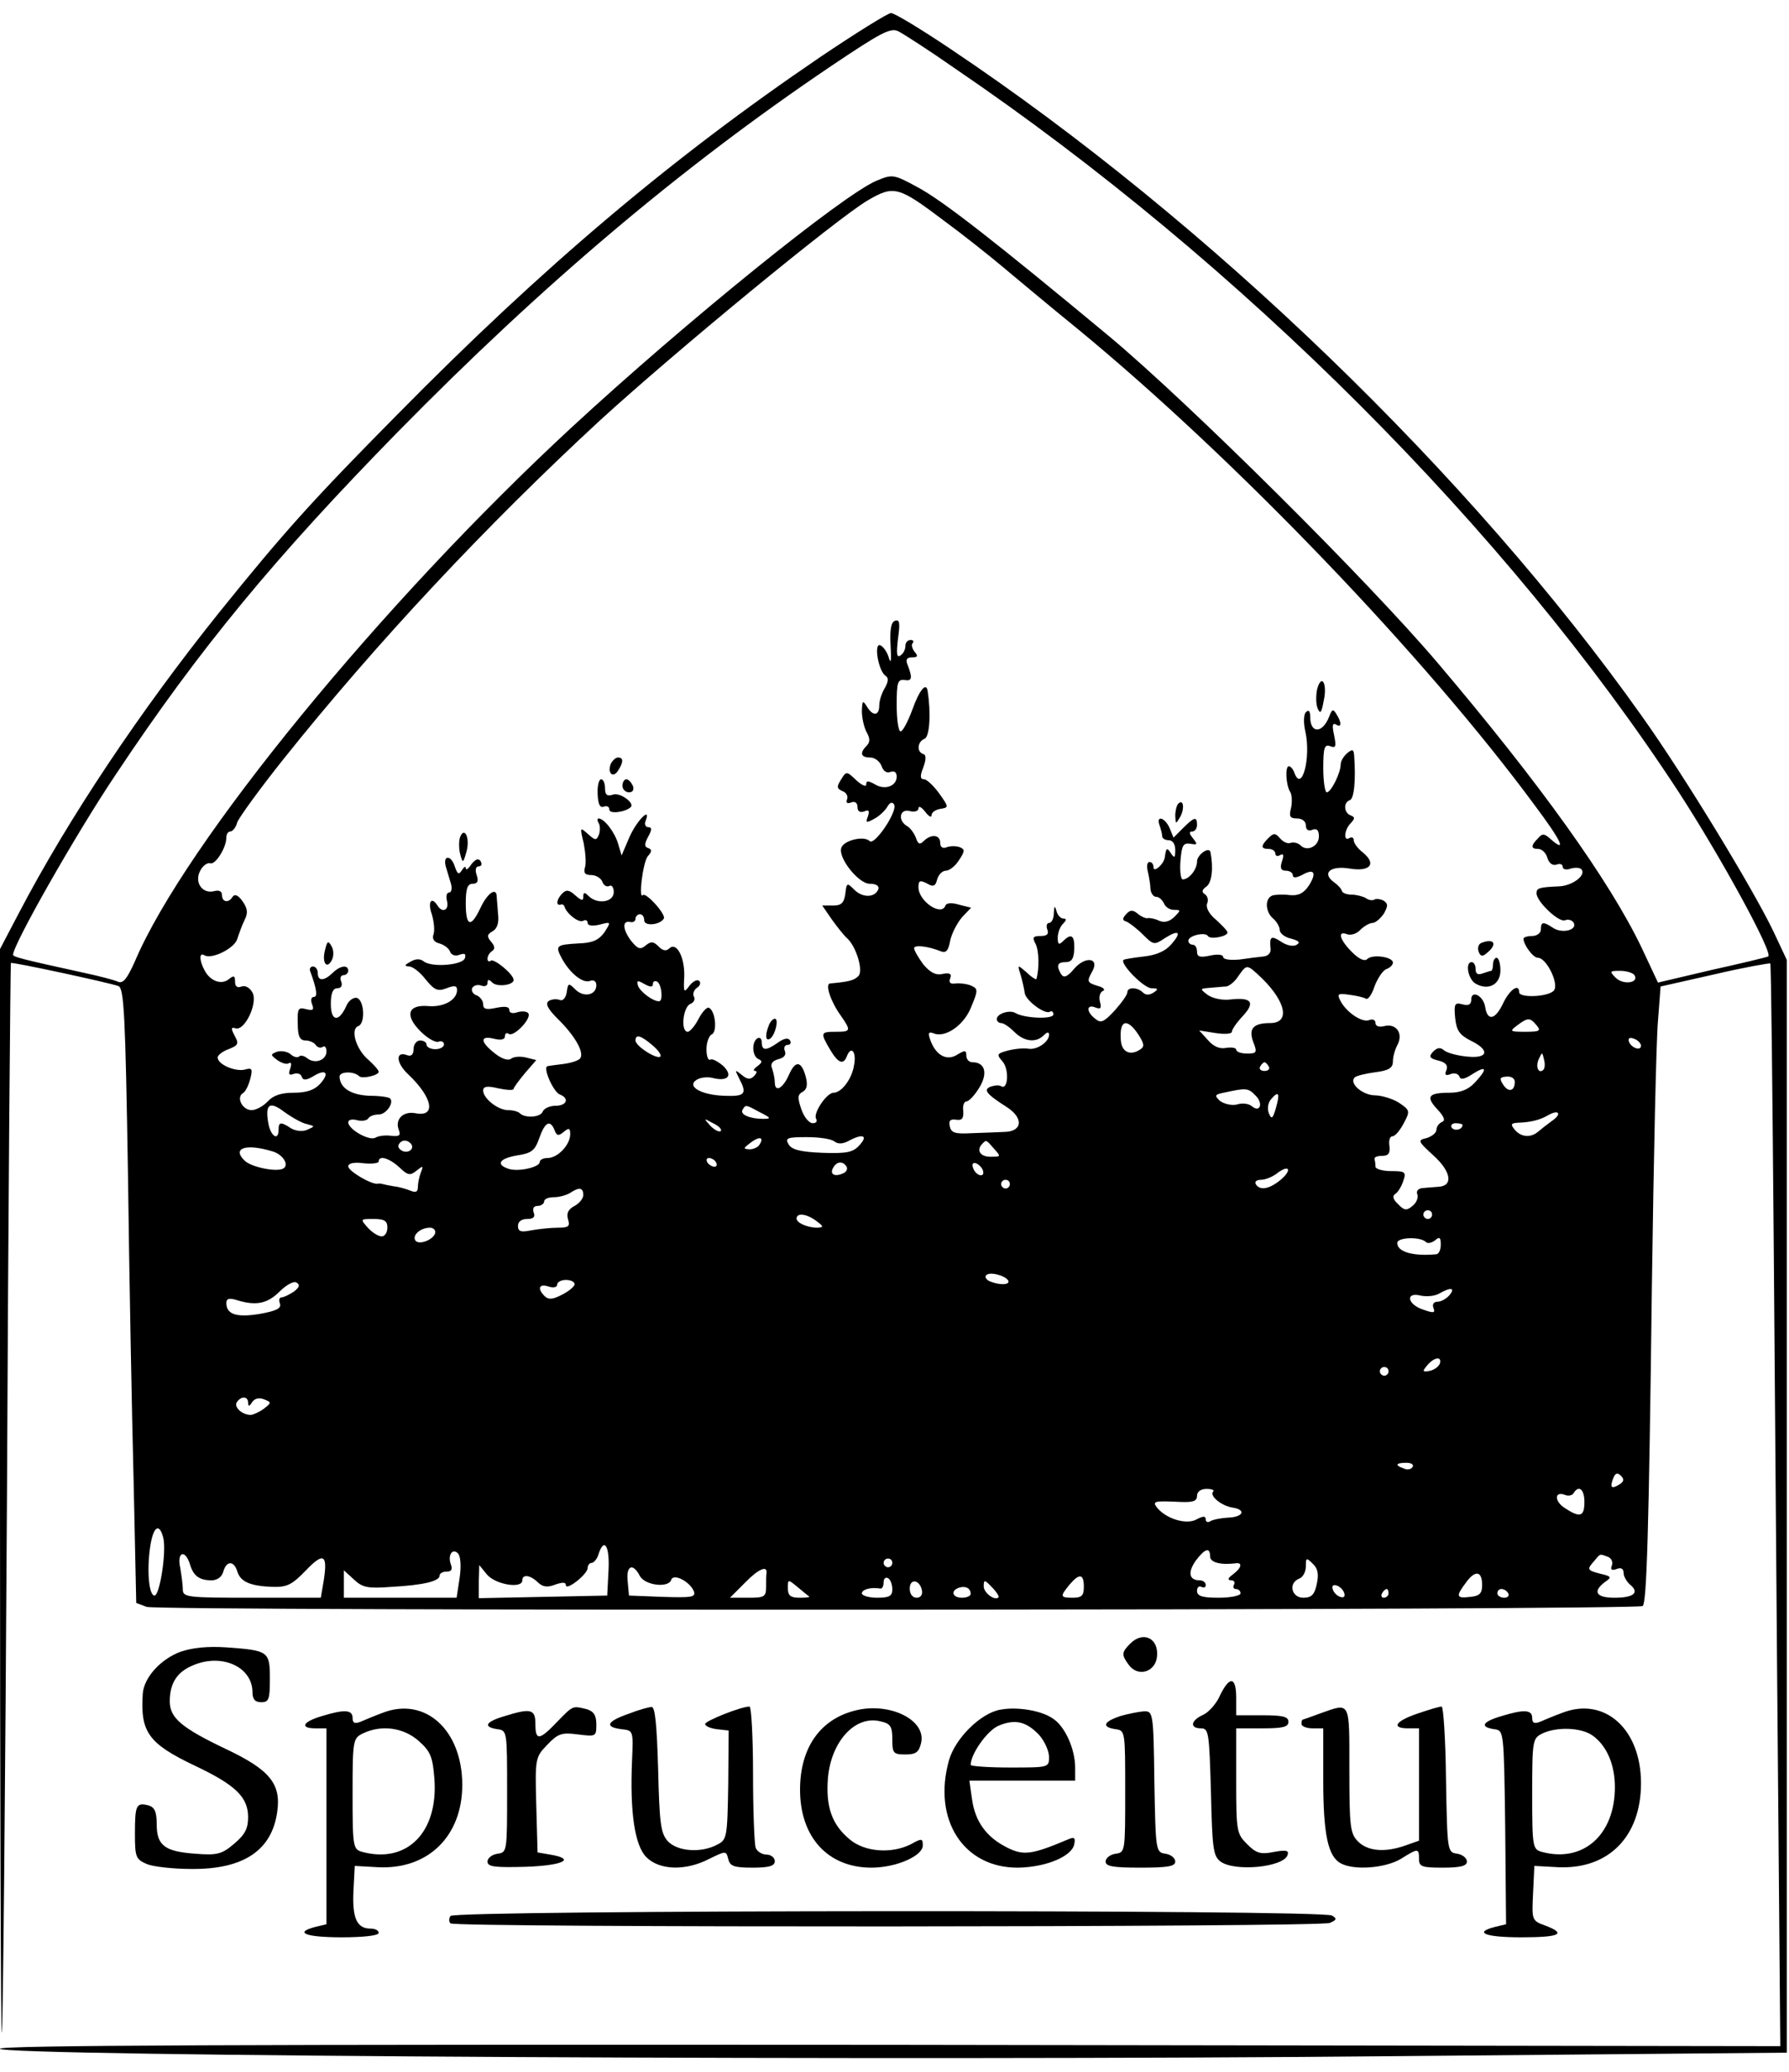 <?xml version="1.0" standalone="no"?>
<!DOCTYPE svg PUBLIC "-//W3C//DTD SVG 20010904//EN"
 "http://www.w3.org/TR/2001/REC-SVG-20010904/DTD/svg10.dtd">
<svg version="1.0" xmlns="http://www.w3.org/2000/svg"
 width="411pt" height="476pt" viewBox="0 0 411 476"
 preserveAspectRatio="xMidYMid meet">

<g transform="translate(0,476) scale(0.1,-0.1)"
fill="#000000" stroke="none">
<path d="M1883 4628 c-340 -231 -635 -480 -969 -819 -197 -199 -263 -273 -409
-454 -183 -228 -348 -475 -462 -693 l-43 -82 0 -1247 c0 -685 2 -1244 4 -1242
3 2 8 555 12 1229 3 674 8 1226 9 1228 2 3 225 -45 247 -53 13 -5 16 -65 22
-433 3 -235 9 -552 13 -705 l6 -279 24 -9 c27 -10 3427 -8 3437 2 9 9 14 163
21 734 4 292 10 566 14 610 l6 79 124 28 c68 16 126 26 128 25 2 -2 5 -296 8
-653 3 -357 7 -916 10 -1241 l5 -593 -2045 3 c-1512 1 -2045 -1 -2045 -9 0
-17 2079 -28 3205 -17 l900 8 0 1255 0 1255 -31 66 c-47 98 -205 358 -302 494
-392 553 -997 1137 -1589 1533 -67 45 -128 82 -136 82 -7 0 -81 -46 -164 -102z
m312 -26 c654 -445 1269 -1060 1662 -1662 98 -151 219 -373 205 -377 -4 -2
-62 -16 -130 -31 l-123 -29 -38 81 c-74 154 -233 376 -467 652 -162 191 -568
594 -754 750 -265 220 -384 313 -442 344 -55 30 -58 30 -94 15 -77 -32 -437
-323 -700 -566 -436 -403 -889 -956 -1004 -1227 -18 -40 -27 -52 -39 -47 -9 4
-43 13 -76 20 -146 32 -165 37 -165 42 0 23 144 277 236 414 192 289 367 500
649 788 331 337 650 607 994 839 116 78 137 89 155 80 12 -6 71 -44 131 -86z
m-25 -350 c41 -30 100 -77 130 -102 30 -25 111 -93 180 -149 360 -297 794
-749 1046 -1091 60 -80 75 -111 37 -78 -15 14 -20 14 -30 2 -17 -17 -16 -24 1
-24 8 0 18 -9 21 -21 4 -12 12 -18 21 -15 8 3 14 1 14 -5 0 -6 9 -8 19 -4 11
3 22 2 25 -3 9 -14 -23 -37 -53 -38 -46 -2 -51 -4 -51 -16 0 -19 51 -67 65
-62 7 3 16 1 20 -5 10 -17 -25 -26 -46 -13 -24 16 -29 15 -29 -3 0 -8 -9 -15
-20 -15 -11 0 -20 -3 -20 -6 0 -14 22 -44 33 -44 20 0 49 -60 37 -75 -12 -15
-80 -18 -80 -4 0 21 -22 6 -37 -26 -18 -38 -36 -41 -41 -8 -4 26 -32 40 -32
17 0 -11 -6 -15 -20 -11 -18 5 -20 1 -17 -31 3 -29 10 -39 35 -52 46 -22 41
-42 -7 -37 -22 2 -45 8 -53 14 -9 8 -16 7 -26 -3 -10 -11 -8 -15 12 -20 17 -4
23 -11 19 -22 -5 -11 -2 -14 10 -9 8 3 17 1 20 -6 2 -8 12 -6 30 6 33 21 35
12 5 -20 -15 -16 -33 -23 -58 -23 -49 0 -55 -9 -28 -38 16 -17 19 -26 11 -29
-7 -3 -13 -11 -13 -18 0 -7 -10 -15 -22 -19 -22 -5 -21 -7 15 -40 41 -37 46
-70 12 -72 -11 -1 -28 -2 -37 -3 -10 -1 -15 -7 -12 -14 3 -8 -2 -20 -11 -27
-13 -11 -19 -11 -33 4 -12 11 -14 19 -6 24 6 4 14 17 18 30 7 20 4 22 -28 22
-20 0 -36 5 -36 10 0 6 -1 13 -2 17 -2 5 6 8 17 8 15 0 19 6 17 23 -2 12 1 22
7 22 6 0 17 13 26 30 15 28 14 30 -11 47 -14 9 -40 17 -56 17 -29 1 -59 28
-46 41 4 4 25 9 47 12 32 4 41 10 41 25 0 11 5 28 11 39 13 26 -4 49 -31 42
-12 -3 -20 0 -20 7 0 7 -6 10 -14 7 -16 -7 -52 17 -66 43 -9 17 -7 19 20 15
16 -2 33 -6 38 -9 5 -3 14 10 20 29 7 18 19 36 27 39 8 3 15 9 15 15 0 13 -47
20 -59 8 -6 -6 -19 0 -35 16 -29 29 -34 50 -11 41 8 -3 22 1 30 10 9 9 22 16
28 16 7 0 18 10 26 21 10 18 10 23 0 30 -7 4 -17 5 -21 3 -4 -3 -14 -2 -20 3
-7 4 -22 8 -33 8 -11 0 -21 4 -22 8 -1 5 -9 14 -19 21 -28 21 -7 38 36 31 47
-8 63 10 32 36 -12 9 -22 22 -22 29 0 6 -4 8 -10 5 -14 -9 -12 19 3 34 10 11
10 14 0 18 -16 6 -17 30 -2 35 10 3 14 47 10 102 -1 15 -4 16 -16 6 -8 -7 -15
-18 -15 -26 0 -19 -22 -64 -32 -64 -4 0 -8 25 -8 56 0 47 3 55 16 50 13 -5 14
-1 9 25 -5 22 -4 29 4 25 13 -9 14 4 1 24 -7 12 -10 11 -16 -5 -15 -40 -44
-41 -44 -2 0 13 -3 18 -10 11 -5 -5 -6 -24 -1 -45 13 -59 -8 -140 -25 -95 -3
9 -9 16 -13 16 -9 0 -7 -43 3 -59 4 -6 5 -23 2 -37 -5 -19 -3 -24 14 -24 12 0
20 -7 20 -16 0 -10 6 -14 15 -10 10 4 15 -1 15 -15 0 -23 -27 -36 -42 -21 -6
6 -16 8 -23 6 -6 -3 -17 2 -24 10 -11 13 -15 13 -27 1 -18 -18 -18 -25 1 -25
8 0 15 -5 15 -11 0 -5 5 -7 11 -3 8 4 9 0 4 -15 -5 -15 -2 -21 9 -21 9 0 16
-5 16 -10 0 -7 7 -7 21 0 28 16 35 6 16 -24 -12 -18 -24 -24 -44 -22 -16 2
-34 1 -40 -1 -18 -7 -16 -38 2 -53 8 -7 15 -19 15 -26 0 -8 12 -17 26 -20 18
-5 22 -9 13 -14 -7 -5 -23 -2 -36 7 -23 15 -27 12 -24 -17 1 -9 -6 -16 -16
-17 -10 -1 -35 -4 -55 -7 -22 -2 -38 0 -38 6 0 5 -12 7 -30 3 -23 -5 -30 -3
-30 9 0 9 -4 16 -10 16 -5 0 -10 4 -10 9 0 12 39 21 45 11 5 -9 45 -1 45 8 0
4 -12 16 -26 29 -16 13 -24 28 -21 37 4 9 1 18 -5 22 -8 5 -7 10 4 18 12 9 16
42 9 78 -2 15 -31 -5 -31 -21 0 -18 -18 -41 -33 -41 -4 0 -7 19 -5 43 3 35 6
41 22 39 17 -3 18 -2 7 12 -9 11 -10 16 -2 16 6 0 11 7 11 15 0 20 -6 19 -32
-7 l-22 -22 -9 22 c-11 25 -32 30 -23 6 3 -9 6 -20 6 -25 0 -5 7 -9 15 -9 9 0
15 -9 15 -22 0 -19 -2 -20 -10 -8 -9 14 -11 13 -14 -9 -2 -16 -26 -37 -26 -23
0 7 -4 12 -9 12 -6 0 -7 -10 -4 -22 3 -13 6 -31 6 -40 1 -10 7 -18 13 -18 7 0
14 -7 18 -15 3 -8 13 -15 23 -15 16 0 16 -1 1 -16 -11 -11 -23 -14 -35 -9 -10
5 -22 7 -27 6 -4 -1 -15 4 -22 10 -12 10 -18 9 -27 -1 -9 -10 -9 -14 1 -17 7
-3 24 -16 38 -30 24 -24 26 -24 50 -8 33 21 40 14 14 -15 -13 -15 -34 -24 -62
-27 -24 -3 -45 -6 -47 -8 -8 -9 46 -64 64 -65 16 0 17 -2 5 -10 -9 -6 -18 -6
-24 0 -13 13 -36 13 -36 1 0 -6 -13 -24 -29 -42 -25 -27 -32 -30 -45 -19 -21
16 -20 34 0 26 13 -5 15 -2 11 13 -3 11 0 22 7 25 6 2 1 8 -11 11 -26 8 -27
10 -13 35 16 30 -17 34 -42 5 -16 -19 -24 -22 -30 -13 -12 20 -9 28 10 28 14
0 19 8 20 30 1 32 -7 37 -26 18 -9 -9 -12 -8 -12 8 0 11 5 25 12 32 8 8 9 12
1 12 -6 0 -14 8 -16 18 -4 13 -5 11 -6 -5 0 -13 -5 -23 -11 -23 -5 0 -7 -7 -4
-15 4 -10 0 -15 -15 -15 -18 0 -20 -3 -12 -18 8 -15 9 -56 2 -81 0 -2 -11 4
-22 15 -22 19 -22 19 -14 -6 4 -14 8 -32 9 -40 1 -17 46 -51 58 -44 4 3 8 0 8
-6 0 -12 -67 -9 -87 3 -13 8 -43 -1 -43 -14 0 -5 5 -9 10 -9 6 0 19 -9 30 -20
23 -23 50 -26 68 -8 8 8 12 8 12 1 0 -16 -27 -35 -47 -32 -10 2 -31 0 -47 -4
-26 -7 -27 -9 -13 -25 16 -18 13 -67 -3 -57 -5 3 -15 2 -24 -1 -18 -7 -10 -17
37 -47 39 -25 36 -56 -5 -57 -18 -1 -53 -2 -78 -3 -36 -2 -45 1 -48 16 -3 13
1 17 15 15 13 -2 17 3 16 20 -2 12 2 22 7 22 6 0 19 14 30 32 20 33 13 58 -16
58 -8 0 -14 7 -14 15 0 13 -3 13 -20 3 -24 -16 -49 -3 -62 31 -7 19 -5 22 8
17 27 -10 70 20 86 63 15 36 15 40 -1 47 -9 4 -25 6 -35 5 -13 -2 -17 2 -13
12 4 10 -1 13 -17 10 -16 -4 -29 3 -45 22 -11 15 -21 32 -21 37 0 8 31 5 61
-7 12 -5 18 1 22 25 4 17 16 40 27 53 l21 22 -28 7 c-16 5 -29 4 -31 -2 -9
-26 -62 10 -62 42 0 15 3 17 19 9 15 -9 20 -7 24 9 3 11 12 20 20 20 8 0 22
11 30 24 14 21 14 25 2 30 -8 3 -22 3 -30 0 -9 -4 -15 0 -15 10 0 19 -21 21
-38 4 -9 -9 -13 -7 -18 8 -4 10 -13 23 -21 27 -21 13 -16 40 7 34 11 -3 20 0
20 6 0 7 7 3 15 -7 8 -11 15 -15 15 -9 0 7 9 13 20 15 20 3 20 4 -2 35 -13 18
-29 33 -35 33 -9 0 -10 7 -2 27 7 19 7 29 0 31 -16 5 -13 29 3 35 12 5 15 60
7 110 -3 21 -19 2 -35 -43 -10 -27 -22 -50 -27 -50 -5 0 -9 27 -9 60 0 52 2
60 18 58 17 -3 19 4 7 35 -5 12 -2 17 10 17 13 0 15 3 6 13 -6 8 -8 17 -4 20
3 4 1 7 -5 7 -7 0 -12 -6 -12 -14 0 -8 -5 -18 -12 -22 -8 -5 -9 5 -5 39 5 36
4 45 -7 41 -9 -3 -12 -21 -10 -57 2 -34 1 -44 -4 -28 -4 14 -13 26 -20 29 -15
5 -4 -59 12 -70 8 -5 7 -13 -1 -28 -7 -11 -13 -29 -13 -40 0 -25 -15 -26 -29
-2 -9 14 -10 13 -11 -11 0 -16 5 -38 11 -49 8 -14 8 -23 0 -31 -17 -17 -13
-27 8 -27 11 0 22 -9 26 -19 4 -12 12 -18 21 -14 9 3 14 -1 14 -11 0 -22 -28
-32 -51 -17 -15 8 -19 8 -19 -1 0 -6 -10 -2 -23 10 -22 21 -23 21 -35 1 -10
-16 -10 -20 3 -26 9 -3 14 -12 11 -19 -3 -8 0 -11 10 -7 8 3 14 -1 14 -11 0
-10 6 -13 15 -10 11 5 13 2 9 -11 -6 -15 -4 -16 14 -6 12 6 25 19 30 27 6 11
12 13 16 6 9 -15 -45 -95 -56 -84 -13 13 -59 2 -65 -15 -9 -22 39 -83 65 -83
15 0 22 -5 20 -12 -7 -20 -36 -21 -55 -2 -17 17 -18 17 -21 -9 -3 -21 -9 -27
-28 -27 l-25 0 22 -32 c13 -18 28 -37 35 -43 21 -19 38 -75 26 -87 -10 -10
-21 -13 -65 -17 -12 -1 1 -41 24 -73 25 -36 24 -38 -11 -38 -35 0 -36 -2 -13
-41 19 -32 31 -36 39 -14 10 24 22 8 16 -22 -5 -32 -29 -63 -47 -63 -16 0 -48
-48 -40 -60 3 -6 0 -10 -8 -10 -8 0 -20 14 -26 32 -9 26 -9 34 3 40 10 6 12
16 7 35 -10 37 -24 38 -39 3 -14 -31 -32 -40 -32 -16 0 8 -3 22 -6 31 -5 11 0
18 14 22 13 3 19 10 15 19 -3 8 0 14 7 14 6 0 8 5 5 10 -4 7 -14 5 -28 -5 -27
-19 -37 -19 -37 1 0 8 -4 12 -10 9 -14 -9 -12 -42 3 -48 9 -4 8 -8 -3 -16 -8
-6 -11 -11 -5 -11 5 0 4 -5 -3 -12 -8 -8 -15 -8 -28 3 -16 13 -16 12 -6 -8 19
-36 14 -42 -35 -40 -53 2 -87 22 -62 37 8 5 24 7 36 4 35 -9 48 5 24 28 -12
10 -25 17 -29 14 -5 -3 -9 8 -9 24 0 16 6 31 12 34 13 5 9 53 -6 61 -4 3 -15
-8 -24 -25 -8 -16 -20 -30 -25 -30 -17 0 -11 57 6 64 8 3 12 11 8 17 -3 6 0
15 7 20 7 4 10 12 5 16 -4 4 -14 -1 -22 -11 -13 -18 -14 -16 -12 22 1 44 -18
80 -35 63 -6 -6 -15 -5 -24 5 -12 12 -18 12 -30 2 -12 -10 -18 -8 -34 12 -19
26 -20 47 0 42 6 -1 11 2 11 8 0 5 5 10 10 10 6 0 10 -6 10 -14 0 -14 36 -11
45 4 6 9 -41 61 -48 54 -11 -12 0 75 11 89 10 11 10 16 1 19 -9 3 -9 9 0 26 9
16 9 22 0 22 -6 0 -9 7 -6 14 14 35 -20 2 -37 -37 l-18 -42 -8 27 c-8 27 -32
58 -45 58 -3 0 -3 -5 0 -10 4 -6 4 -18 1 -27 -6 -14 -8 -14 -25 1 -19 17 -19
16 -10 -21 4 -21 6 -46 3 -55 -4 -13 0 -18 14 -18 11 0 23 -7 26 -16 3 -8 10
-12 16 -9 5 3 10 -3 10 -14 0 -24 -38 -29 -58 -9 -9 9 -12 9 -12 -2 0 -10 -4
-9 -18 3 -14 13 -21 14 -30 5 -13 -13 -16 -29 -4 -26 4 2 8 -1 9 -5 5 -16 33
-38 43 -32 5 3 10 1 10 -5 0 -6 10 -8 27 -4 27 7 27 7 12 -17 -13 -18 -27 -25
-59 -26 -53 -3 -55 -5 -39 -35 18 -33 48 -58 65 -51 8 3 14 -1 14 -10 0 -23
-29 -29 -48 -10 -16 16 -17 15 -20 -6 -2 -13 -9 -21 -16 -18 -7 3 -18 2 -25
-2 -9 -6 -3 -18 20 -41 41 -40 63 -80 51 -92 -5 -5 -22 -10 -38 -12 -16 -2
-32 -4 -36 -5 -12 -2 13 -59 28 -65 23 -9 16 -26 -10 -26 -13 0 -26 -6 -29
-13 -5 -14 -41 -16 -53 -4 -4 4 -16 7 -27 7 -23 0 -57 27 -57 45 0 10 10 11
35 5 19 -4 35 -5 35 -1 0 3 12 19 26 36 l26 30 -24 6 c-13 3 -28 2 -34 -3 -7
-5 -22 0 -38 13 -33 26 -34 41 -1 33 16 -4 25 -2 25 6 0 6 4 9 9 5 12 -7 52
35 45 47 -3 5 -14 6 -25 3 -11 -4 -19 -2 -19 5 0 8 -10 9 -30 5 -23 -5 -30 -3
-30 8 0 8 -7 18 -16 21 -8 3 -12 11 -9 17 4 6 13 8 21 5 8 -3 14 0 14 6 0 9 3
9 11 1 11 -11 49 -6 49 6 0 13 -46 51 -53 44 -4 -3 -7 -1 -7 5 0 6 5 14 10 17
8 5 7 12 -2 22 -10 12 -9 17 4 24 10 6 15 19 12 41 -1 18 -3 36 -3 41 -2 19
-22 4 -37 -28 -22 -47 -34 -44 -34 10 0 34 4 45 16 45 11 0 14 6 9 20 -4 12
-2 20 5 20 6 0 8 5 4 12 -5 7 -11 5 -21 -7 -7 -11 -13 -15 -13 -9 0 5 -4 3 -9
-5 -7 -11 -10 -9 -16 8 -8 27 -28 28 -21 1 3 -11 9 -29 12 -40 3 -11 1 -20 -4
-20 -6 0 -8 -9 -5 -20 5 -21 -11 -28 -22 -10 -14 22 -23 8 -13 -20 5 -17 7
-37 4 -46 -4 -10 1 -18 13 -21 11 -3 22 -11 25 -19 3 -8 12 -11 22 -7 12 4 15
2 12 -8 -5 -16 -77 -22 -95 -7 -8 6 -18 6 -30 -1 -14 -8 -15 -10 -3 -11 8 0
25 -13 38 -30 20 -24 27 -28 48 -20 18 7 24 6 24 -4 0 -23 -31 -40 -66 -37
-47 4 -55 -21 -18 -58 16 -16 34 -26 41 -24 7 3 13 0 13 -6 0 -6 -9 -11 -20
-11 -11 0 -20 5 -20 10 0 6 -7 10 -15 10 -8 0 -15 -9 -15 -20 0 -12 -5 -17
-14 -14 -28 11 -27 -17 2 -44 56 -53 65 -99 16 -89 -28 5 -47 -14 -38 -38 5
-13 2 -16 -17 -14 -13 2 -29 0 -36 -4 -14 -9 -63 19 -63 35 0 6 9 8 20 5 11
-3 23 -1 26 4 3 5 13 9 24 9 17 0 36 27 26 37 -3 3 -24 6 -48 6 -42 2 -67 18
-68 44 0 12 33 13 45 1 7 -7 45 2 45 10 0 4 -11 16 -23 27 -29 24 -43 71 -24
78 17 6 14 61 -4 65 -8 1 -19 -7 -24 -20 -17 -37 -35 -34 -35 6 0 25 5 36 15
36 9 0 12 6 9 15 -4 8 -1 15 5 15 6 0 11 5 11 10 0 15 -19 12 -36 -5 -20 -19
-34 -19 -34 0 0 8 -5 15 -11 15 -6 0 -9 -6 -6 -12 15 -41 17 -58 8 -58 -6 0
-8 -7 -4 -17 5 -13 2 -15 -14 -11 -18 5 -20 1 -19 -33 0 -30 5 -39 18 -39 9 0
20 -5 23 -10 4 -6 11 -8 16 -5 5 4 9 -1 9 -10 0 -20 -26 -30 -44 -16 -7 6 -16
8 -19 4 -4 -3 -13 -1 -20 6 -8 6 -22 8 -31 5 -15 -6 -15 -7 1 -19 10 -7 22
-11 27 -7 5 3 6 -2 3 -12 -5 -13 -3 -17 7 -13 8 3 17 1 19 -6 3 -9 10 -9 27 1
29 18 38 7 15 -18 -13 -14 -31 -20 -60 -20 -29 0 -47 -6 -60 -20 -10 -11 -27
-20 -37 -20 -21 0 -36 29 -20 39 6 3 13 18 17 33 6 23 4 26 -13 21 -22 -5 -62
12 -62 28 0 5 11 14 25 19 23 9 24 13 14 31 -9 17 -8 20 2 17 21 -7 52 58 39
82 -6 11 -16 17 -25 14 -10 -4 -15 0 -15 11 0 14 -3 15 -14 6 -17 -14 -43 -5
-56 20 -12 22 -13 42 -1 35 17 -11 70 16 76 37 4 12 11 32 17 44 8 16 7 26 -5
43 -9 13 -17 17 -22 11 -9 -16 -25 -14 -25 3 0 9 -7 12 -18 9 -28 -7 -46 21
-32 47 6 12 17 19 23 17 12 -4 37 36 37 59 0 8 4 14 9 14 5 0 13 9 16 21 4 11
51 76 106 145 214 268 467 538 727 778 175 160 547 466 616 506 60 35 70 32
176 -48z m729 -1739 c56 -55 65 -103 19 -103 -39 0 -50 -13 -39 -43 10 -25 8
-27 -14 -27 -14 0 -25 4 -25 9 0 4 -10 6 -23 4 -15 -3 -29 3 -42 18 l-20 22
38 -6 c20 -3 37 -2 37 3 0 5 11 21 25 36 30 32 20 44 -30 38 -18 -2 -40 3 -51
11 -18 14 -18 14 6 16 14 1 31 3 37 3 7 1 20 11 28 24 20 28 19 28 54 -5z
m856 7 c11 -18 -26 -23 -43 -6 -15 15 -14 16 10 16 15 0 30 -5 33 -10z m-2255
-20 c0 6 5 8 10 5 10 -6 14 -45 4 -45 -14 0 -42 21 -48 35 -4 13 -2 14 14 5
14 -8 20 -8 20 0z m2030 -95 c11 -13 7 -15 -26 -15 -35 0 -37 1 -18 15 24 18
29 18 44 0z m-915 -21 c14 -22 15 -28 4 -35 -23 -15 -42 -5 -44 21 -4 47 14
53 40 14z m-1116 -25 c13 -11 21 -22 18 -26 -8 -7 -57 24 -57 37 0 15 12 12
39 -11z m2271 -1 c0 -13 -23 -5 -28 10 -2 7 2 10 12 6 9 -3 16 -11 16 -16z
m-224 -55 c-11 -11 -19 6 -11 24 8 17 8 17 12 0 3 -10 2 -21 -1 -24z m-631 7
c3 -5 -1 -10 -10 -10 -9 0 -13 5 -10 10 3 6 8 10 10 10 2 0 7 -4 10 -10z m565
-35 c0 -22 -15 -25 -27 -6 -9 14 -7 17 8 18 11 1 19 -4 19 -12z m-596 -31 c19
-18 11 -41 -8 -25 -7 6 -22 8 -34 4 -12 -3 -29 1 -39 8 -14 13 -13 15 13 20
46 10 52 10 68 -7z m47 -30 c-7 -24 -10 -26 -16 -11 -4 10 -2 24 5 32 18 21
21 14 11 -21z m-2226 -36 c19 -5 19 -5 1 -13 -11 -5 -26 -3 -37 3 -24 16 -29
15 -29 -3 0 -26 -17 -16 -23 12 -9 47 2 55 36 29 18 -13 41 -26 52 -28z m1041
27 c26 -13 26 -15 7 -15 -30 0 -54 10 -47 21 7 12 7 12 40 -6z m1819 -20 c-11
-8 -25 -19 -32 -25 -17 -14 -39 -12 -53 5 -10 12 -9 15 6 16 30 1 51 6 70 17
26 15 33 3 9 -13z m-1909 -23 c-4 -3 -14 2 -24 12 -16 18 -16 18 6 6 13 -6 21
-14 18 -18z m-382 2 c5 -13 9 -14 21 -4 12 10 15 9 15 -5 0 -25 -29 -55 -52
-55 -10 0 -18 -4 -18 -9 0 -12 -48 -23 -71 -16 -31 10 -22 24 19 31 33 5 41
11 51 40 13 37 25 43 35 18z m2086 12 c0 -11 -19 -15 -25 -6 -3 5 1 10 9 10 9
0 16 -2 16 -4z m-1615 -45 c-3 -6 -14 -11 -23 -11 -15 1 -15 2 2 15 21 16 32
13 21 -4z m172 7 c8 -6 19 -6 32 1 33 18 46 13 26 -9 -15 -17 -29 -20 -86 -18
-49 2 -70 7 -77 19 -9 15 -4 17 41 17 29 0 57 -4 64 -10z m-974 -4 c11 -11 -3
-24 -18 -18 -8 4 -12 10 -9 15 6 11 18 12 27 3z m1341 -13 c16 -18 16 -18 -9
-18 -23 0 -33 15 -18 30 9 9 8 10 27 -12z m-1657 -6 c23 -7 38 -31 24 -39 -15
-9 -74 3 -89 18 -30 29 3 40 65 21z m290 -36 c20 -19 25 -20 40 -8 15 12 16
12 10 -4 -4 -10 -7 -25 -7 -34 0 -11 -5 -13 -17 -8 -10 4 -27 9 -38 10 -11 2
-22 4 -25 5 -3 1 -9 2 -13 1 -14 -2 -67 29 -67 40 0 7 14 10 35 7 19 -2 35 0
35 4 0 15 24 8 47 -13z m728 11 c3 -5 2 -10 -4 -10 -5 0 -13 5 -16 10 -3 6 -2
10 4 10 5 0 13 -4 16 -10z m300 -10 c3 -6 -1 -13 -10 -16 -19 -8 -30 0 -20 15
8 14 22 14 30 1z m313 -8 c6 -18 -15 -14 -22 4 -4 10 -1 14 6 12 6 -2 14 -10
16 -16z m683 -23 c-26 -21 -47 -24 -56 -9 -3 6 2 10 12 10 10 0 27 7 37 15 29
22 35 7 7 -16z m-621 -9 c0 -5 -4 -10 -10 -10 -5 0 -10 5 -10 10 0 6 5 10 10
10 6 0 10 -4 10 -10z m-980 -25 c0 -8 -9 -19 -20 -25 -15 -8 -19 -17 -15 -31
5 -16 1 -19 -23 -19 -16 0 -44 -3 -61 -6 -24 -5 -31 -3 -31 10 0 10 8 16 21
16 15 0 19 5 15 15 -3 9 0 15 9 15 8 0 15 5 15 10 0 6 10 10 23 10 12 0 29 5
37 10 21 14 30 12 30 -5z m1950 -45 c0 -5 -4 -10 -10 -10 -5 0 -10 5 -10 10 0
6 5 10 10 10 6 0 10 -4 10 -10z m-1414 -15 c16 -12 17 -14 2 -15 -23 0 -48 11
-48 21 0 14 24 11 46 -6z m-986 -15 c0 -11 -6 -20 -13 -20 -8 0 -22 9 -32 20
-18 20 -17 20 13 20 25 0 32 -4 32 -20z m110 -10 c0 -16 -38 -32 -46 -19 -7
12 12 29 34 29 6 0 12 -4 12 -10z m2276 -23 c4 -4 13 -2 21 4 10 9 13 7 13
-10 0 -11 -4 -21 -10 -22 -53 -5 -90 5 -90 26 0 13 53 15 66 2z m-960 -88 c6
-10 -17 -12 -40 -3 -9 3 -14 10 -11 14 6 10 43 1 51 -11z m-1641 -26 c-11 -7
-23 -13 -28 -13 -5 0 -7 -6 -4 -14 4 -11 -7 -17 -46 -24 -54 -9 -77 -1 -77 25
0 10 6 12 23 7 44 -14 71 -9 99 19 16 16 33 25 39 21 9 -5 7 -11 -6 -21z m645
17 c0 -5 -13 -16 -29 -24 -21 -11 -31 -12 -40 -3 -17 17 -13 29 9 22 11 -4 20
-2 20 4 0 6 9 11 20 11 11 0 20 -4 20 -10z m2010 -25 c-7 -8 -19 -15 -27 -15
-9 0 -13 -6 -10 -14 5 -12 1 -13 -24 -4 -36 12 -41 41 -5 32 14 -3 33 -1 43 5
26 15 37 13 23 -4z m-22 -157 c-3 -7 -13 -15 -24 -17 -16 -3 -17 -1 -5 13 16
19 34 21 29 4z m-118 -18 c0 -5 -4 -10 -10 -10 -5 0 -10 5 -10 10 0 6 5 10 10
10 6 0 10 -4 10 -10z m-2620 -72 c0 -9 3 -9 9 1 6 9 16 11 27 7 18 -7 18 -8 0
-22 -11 -8 -25 -14 -30 -14 -20 0 -39 18 -32 29 10 15 26 14 26 -1z m2675
-148 c-3 -5 -12 -7 -20 -3 -21 7 -19 13 6 13 11 0 18 -4 14 -10z m475 -40
c-18 -11 -22 -7 -14 14 5 13 10 14 18 6 8 -8 7 -13 -4 -20z m-933 -16 c-9 -10
19 -33 45 -37 32 -5 24 -22 -11 -23 -15 -1 -33 -4 -40 -8 -6 -4 -11 -2 -11 4
0 8 -6 8 -21 0 -23 -13 -69 1 -90 26 -13 16 -8 17 54 14 28 -1 37 2 37 14 0
10 9 16 22 16 12 0 19 -3 15 -6z m853 -24 c0 -34 -10 -37 -45 -14 -25 16 -24
40 1 30 7 -3 16 -1 19 4 12 20 25 9 25 -20z m-3265 -82 c8 -31 -8 -133 -20
-133 -13 0 -18 58 -10 112 7 47 21 56 30 21z m1023 -75 l-3 -58 -147 -3 -148
-3 0 38 1 38 18 -22 c20 -23 81 -33 81 -13 0 15 19 12 36 -5 11 -10 21 -12 39
-5 17 6 25 6 25 -1 0 -14 49 24 50 39 0 6 4 12 9 12 5 0 13 9 16 20 13 40 26
19 23 -37z m-342 -17 l-7 -46 -130 0 -129 0 0 32 0 31 23 -21 c20 -19 32 -21
87 -17 73 4 110 13 110 26 0 5 7 9 16 9 11 0 14 5 10 16 -8 21 3 39 16 26 6
-6 8 -29 4 -56z m1724 49 c0 -14 24 -20 58 -16 17 3 15 -10 -5 -25 -12 -9 -14
-13 -5 -14 7 0 10 -4 7 -10 -3 -5 -1 -10 4 -10 6 0 11 -4 11 -10 0 -5 -22 -10
-50 -10 -39 0 -50 4 -50 16 0 8 5 12 10 9 6 -3 10 -1 10 4 0 6 -6 11 -14 11
-24 0 -28 18 -9 45 21 28 33 32 33 10z m-2344 -17 c8 -28 22 -38 50 -38 13 0
24 8 27 20 7 25 24 26 32 1 7 -24 29 -34 80 -36 34 -1 45 4 77 37 41 43 51 38
42 -21 l-7 -41 -158 0 c-149 0 -159 1 -159 19 0 10 -3 33 -6 50 -8 36 11 43
22 9z m3258 16 c8 -3 12 -12 9 -20 -4 -10 0 -12 11 -8 10 4 16 1 16 -9 0 -8 7
-20 15 -27 22 -18 9 -30 -36 -30 -42 0 -51 14 -22 36 16 11 16 13 -10 19 -31
8 -32 10 -14 30 14 17 12 16 31 9z m-1644 -14 c0 -5 -4 -10 -10 -10 -5 0 -10
5 -10 10 0 6 5 10 10 10 6 0 10 -4 10 -10z m975 -49 c-5 -24 -12 -31 -31 -31
-27 0 -35 34 -9 44 8 3 15 15 15 28 0 20 1 21 16 6 12 -11 14 -25 9 -47z
m-1555 19 c12 -22 66 -28 72 -9 5 16 43 -4 52 -26 5 -14 -5 -15 -72 -13 l-77
3 -3 33 c-4 36 12 43 28 12z m291 7 c-1 -4 -1 -18 -1 -32 0 -23 -4 -25 -41
-25 l-42 0 34 34 c31 32 52 41 50 23z m1644 -28 c0 -19 -6 -25 -27 -27 -33 -4
-34 1 -10 33 21 29 37 27 37 -6z m-1355 -10 c0 -15 -7 -19 -35 -19 -19 0 -35
5 -35 10 0 9 21 15 43 11 4 0 7 6 7 15 0 8 5 12 10 9 6 -3 10 -15 10 -26z
m440 6 c0 -20 -5 -25 -25 -25 -30 0 -30 3 -8 30 23 27 33 25 33 -5z m-631 -22
c2 -2 -8 -3 -22 -3 -21 0 -27 5 -27 22 0 21 0 21 23 2 12 -10 24 -20 26 -21z
m259 14 c2 -10 -3 -17 -12 -17 -10 0 -16 9 -16 21 0 24 23 21 28 -4z m176 -16
c-8 -9 -34 10 -34 25 0 16 2 16 19 -2 10 -10 17 -21 15 -23z m-64 8 c0 -5 -9
-9 -20 -9 -22 0 -27 16 -7 23 15 5 27 -1 27 -14z m858 2 c3 -8 -1 -12 -9 -9
-7 2 -15 10 -17 17 -3 8 1 12 9 9 7 -2 15 -10 17 -17z m102 -1 c0 -5 -5 -10
-11 -10 -5 0 -7 5 -4 10 3 6 8 10 11 10 2 0 4 -4 4 -10z m275 0 c3 -5 -1 -10
-9 -10 -9 0 -16 5 -16 10 0 6 4 10 9 10 6 0 13 -4 16 -10z"/>
<path d="M3026 3177 c-3 -14 -3 -34 1 -44 6 -14 9 -11 14 17 9 40 -5 64 -15
27z"/>
<path d="M1403 3005 c-8 -22 6 -33 17 -15 13 20 12 30 0 30 -6 0 -13 -7 -17
-15z"/>
<path d="M1373 2936 c1 -23 5 -32 14 -29 7 3 13 0 13 -7 0 -10 36 -6 49 6 10
9 -24 34 -40 29 -14 -5 -19 -1 -19 14 0 12 -4 21 -9 21 -5 0 -9 -15 -8 -34z"/>
<path d="M1430 2955 c0 -8 7 -15 15 -15 9 0 12 6 9 15 -4 8 -10 15 -15 15 -5
0 -9 -7 -9 -15z"/>
<path d="M2707 2914 c-4 -4 -7 -17 -7 -28 1 -19 1 -20 11 -3 11 19 8 43 -4 31z"/>
<path d="M1057 2837 c-3 -8 -3 -26 0 -38 6 -23 7 -23 15 6 8 30 -5 58 -15 32z"/>
<path d="M747 2579 c-8 -29 3 -47 15 -25 5 9 5 23 0 32 -8 14 -10 13 -15 -7z"/>
<path d="M3403 2594 c-7 -3 -9 -12 -6 -20 4 -11 9 -12 19 -3 25 20 17 35 -13
23z"/>
<path d="M3430 2545 c0 -8 -2 -15 -4 -15 -2 0 -11 -3 -20 -6 -11 -4 -16 -1
-16 10 0 9 -4 16 -9 16 -16 0 -8 -41 10 -50 29 -16 56 -1 56 31 0 16 -4 29 -9
29 -4 0 -8 -7 -8 -15z"/>
<path d="M1766 2404 c-9 -23 -7 -36 3 -30 12 8 21 46 11 46 -4 0 -11 -7 -14
-16z"/>
<path d="M2596 984 c-19 -19 -20 -25 -3 -48 21 -29 61 -17 65 18 5 43 -32 61
-62 30z"/>
<path d="M415 966 c-46 -17 -84 -59 -87 -96 -6 -89 13 -115 120 -166 93 -44
122 -72 122 -118 0 -26 -7 -40 -32 -61 -28 -24 -39 -27 -89 -23 -71 5 -89 19
-89 68 0 29 -5 39 -19 43 -28 7 -31 1 -31 -65 0 -54 2 -59 28 -70 15 -6 61
-11 102 -11 120 -1 185 43 197 132 9 64 -18 96 -117 143 -103 49 -130 72 -130
110 0 42 17 68 54 83 66 28 136 -4 136 -62 0 -16 6 -23 20 -23 18 0 20 7 20
54 0 63 -3 65 -100 72 -43 3 -79 -1 -105 -10z"/>
<path d="M2803 866 c-8 -19 -26 -39 -39 -45 -29 -13 -31 -31 -5 -31 18 0 19
-10 23 -146 3 -130 5 -147 22 -160 33 -24 145 -13 154 15 4 11 -4 12 -32 7
-30 -6 -40 -3 -61 18 -24 24 -25 30 -25 146 l0 120 60 0 c47 0 60 3 60 15 0
12 -13 15 -60 15 l-60 0 0 40 c0 49 -15 51 -37 6z"/>
<path d="M880 826 c-19 -7 -43 -17 -52 -21 -13 -5 -18 -3 -18 9 0 19 -19 20
-71 4 -44 -13 -51 -28 -14 -28 l25 0 0 -225 0 -225 -25 -6 c-51 -13 -23 -24
60 -24 50 0 85 4 85 10 0 6 -8 10 -19 10 -31 0 -42 24 -39 86 l3 58 53 -3
c115 -6 194 71 194 189 0 126 -85 203 -182 166z m82 -65 c27 -24 32 -36 36
-87 9 -123 -63 -195 -165 -168 -22 6 -23 10 -23 134 0 122 1 127 23 138 43 21
94 14 129 -17z"/>
<path d="M1280 805 c-41 -43 -50 -44 -50 -5 0 34 -10 37 -71 18 -44 -13 -50
-25 -16 -30 22 -3 22 -5 22 -143 0 -138 0 -140 -22 -143 -13 -2 -23 -10 -23
-18 0 -12 16 -14 88 -12 86 3 116 18 56 28 l-29 5 -3 109 c-3 107 -2 110 25
138 25 26 33 29 71 24 41 -5 42 -5 42 23 0 21 -6 30 -22 35 -33 8 -31 9 -68
-29z"/>
<path d="M1443 823 c-49 -17 -55 -30 -15 -35 27 -3 27 -3 24 -73 -5 -117 6
-194 33 -221 30 -30 90 -32 144 -4 39 19 39 19 44 0 4 -17 14 -20 56 -20 39 0
51 4 51 15 0 8 -9 15 -19 15 -10 0 -22 7 -25 16 -3 9 -6 85 -6 170 0 85 -4
154 -8 154 -20 0 -102 -33 -102 -40 0 -5 12 -10 27 -12 l27 -3 -1 -125 c-2
-120 -3 -126 -25 -137 -37 -20 -92 -16 -114 8 -16 18 -19 40 -22 165 -3 102
-7 144 -15 143 -7 0 -31 -7 -54 -16z"/>
<path d="M1965 831 c-81 -20 -127 -86 -127 -182 0 -109 64 -179 164 -179 57 0
118 27 118 51 0 16 -2 17 -27 3 -45 -23 -107 -18 -141 11 -41 34 -55 75 -50
140 7 85 63 146 121 131 23 -5 27 -12 27 -41 0 -32 2 -35 30 -35 24 0 31 5 36
26 13 53 -72 95 -151 75z"/>
<path d="M2299 833 c-45 -7 -105 -66 -119 -117 -38 -136 34 -247 159 -246 64
1 124 26 129 54 3 15 0 17 -14 11 -83 -35 -102 -38 -140 -19 -48 24 -74 60
-81 112 l-6 42 122 0 121 0 0 30 c0 43 -24 96 -52 113 -26 18 -81 27 -119 20z
m89 -59 c12 -14 22 -36 22 -50 0 -24 -1 -24 -90 -24 -49 0 -90 3 -90 6 0 25
38 79 64 90 38 16 64 10 94 -22z"/>
<path d="M3035 825 c-22 -8 -41 -15 -42 -15 -2 0 -3 -4 -3 -10 0 -5 11 -10 25
-10 l25 0 0 -119 c0 -125 11 -175 40 -191 31 -17 103 -11 138 10 40 25 42 25
42 0 0 -18 7 -20 55 -20 41 0 55 4 55 14 0 8 -10 16 -22 18 -23 3 -23 5 -26
171 -1 92 -6 167 -10 167 -5 0 -29 -7 -55 -16 -51 -17 -62 -34 -22 -34 l25 0
0 -129 0 -129 -31 -11 c-48 -17 -87 -13 -109 9 -18 18 -20 33 -20 165 0 159 3
154 -65 130z"/>
<path d="M3590 826 c-19 -7 -43 -17 -52 -21 -13 -5 -18 -3 -18 9 0 19 -19 20
-71 4 -44 -13 -50 -25 -16 -30 22 -3 22 -3 25 -225 l2 -223 -25 -6 c-51 -13
-23 -24 60 -24 89 0 105 8 55 27 -31 11 -31 13 -28 74 l3 63 55 -3 c116 -5
190 71 190 193 0 124 -83 199 -180 162z m68 -52 c33 -23 52 -67 52 -119 0
-110 -73 -174 -167 -149 -22 6 -23 10 -23 134 0 122 1 127 23 138 33 16 89 14
115 -4z"/>
<path d="M2573 818 c-38 -13 -43 -25 -10 -30 22 -3 22 -5 22 -143 0 -138 0
-140 -22 -143 -13 -2 -23 -10 -23 -18 0 -11 17 -14 80 -14 63 0 80 3 80 14 0
8 -10 16 -22 18 -23 3 -23 6 -26 166 -2 160 -3 162 -25 161 -12 -1 -37 -6 -54
-11z"/>
<path d="M1035 359 c-4 -6 -4 -13 0 -17 10 -10 1996 -9 2020 1 16 7 17 10 5
17 -22 14 -2017 13 -2025 -1z"/>
</g>
</svg>
